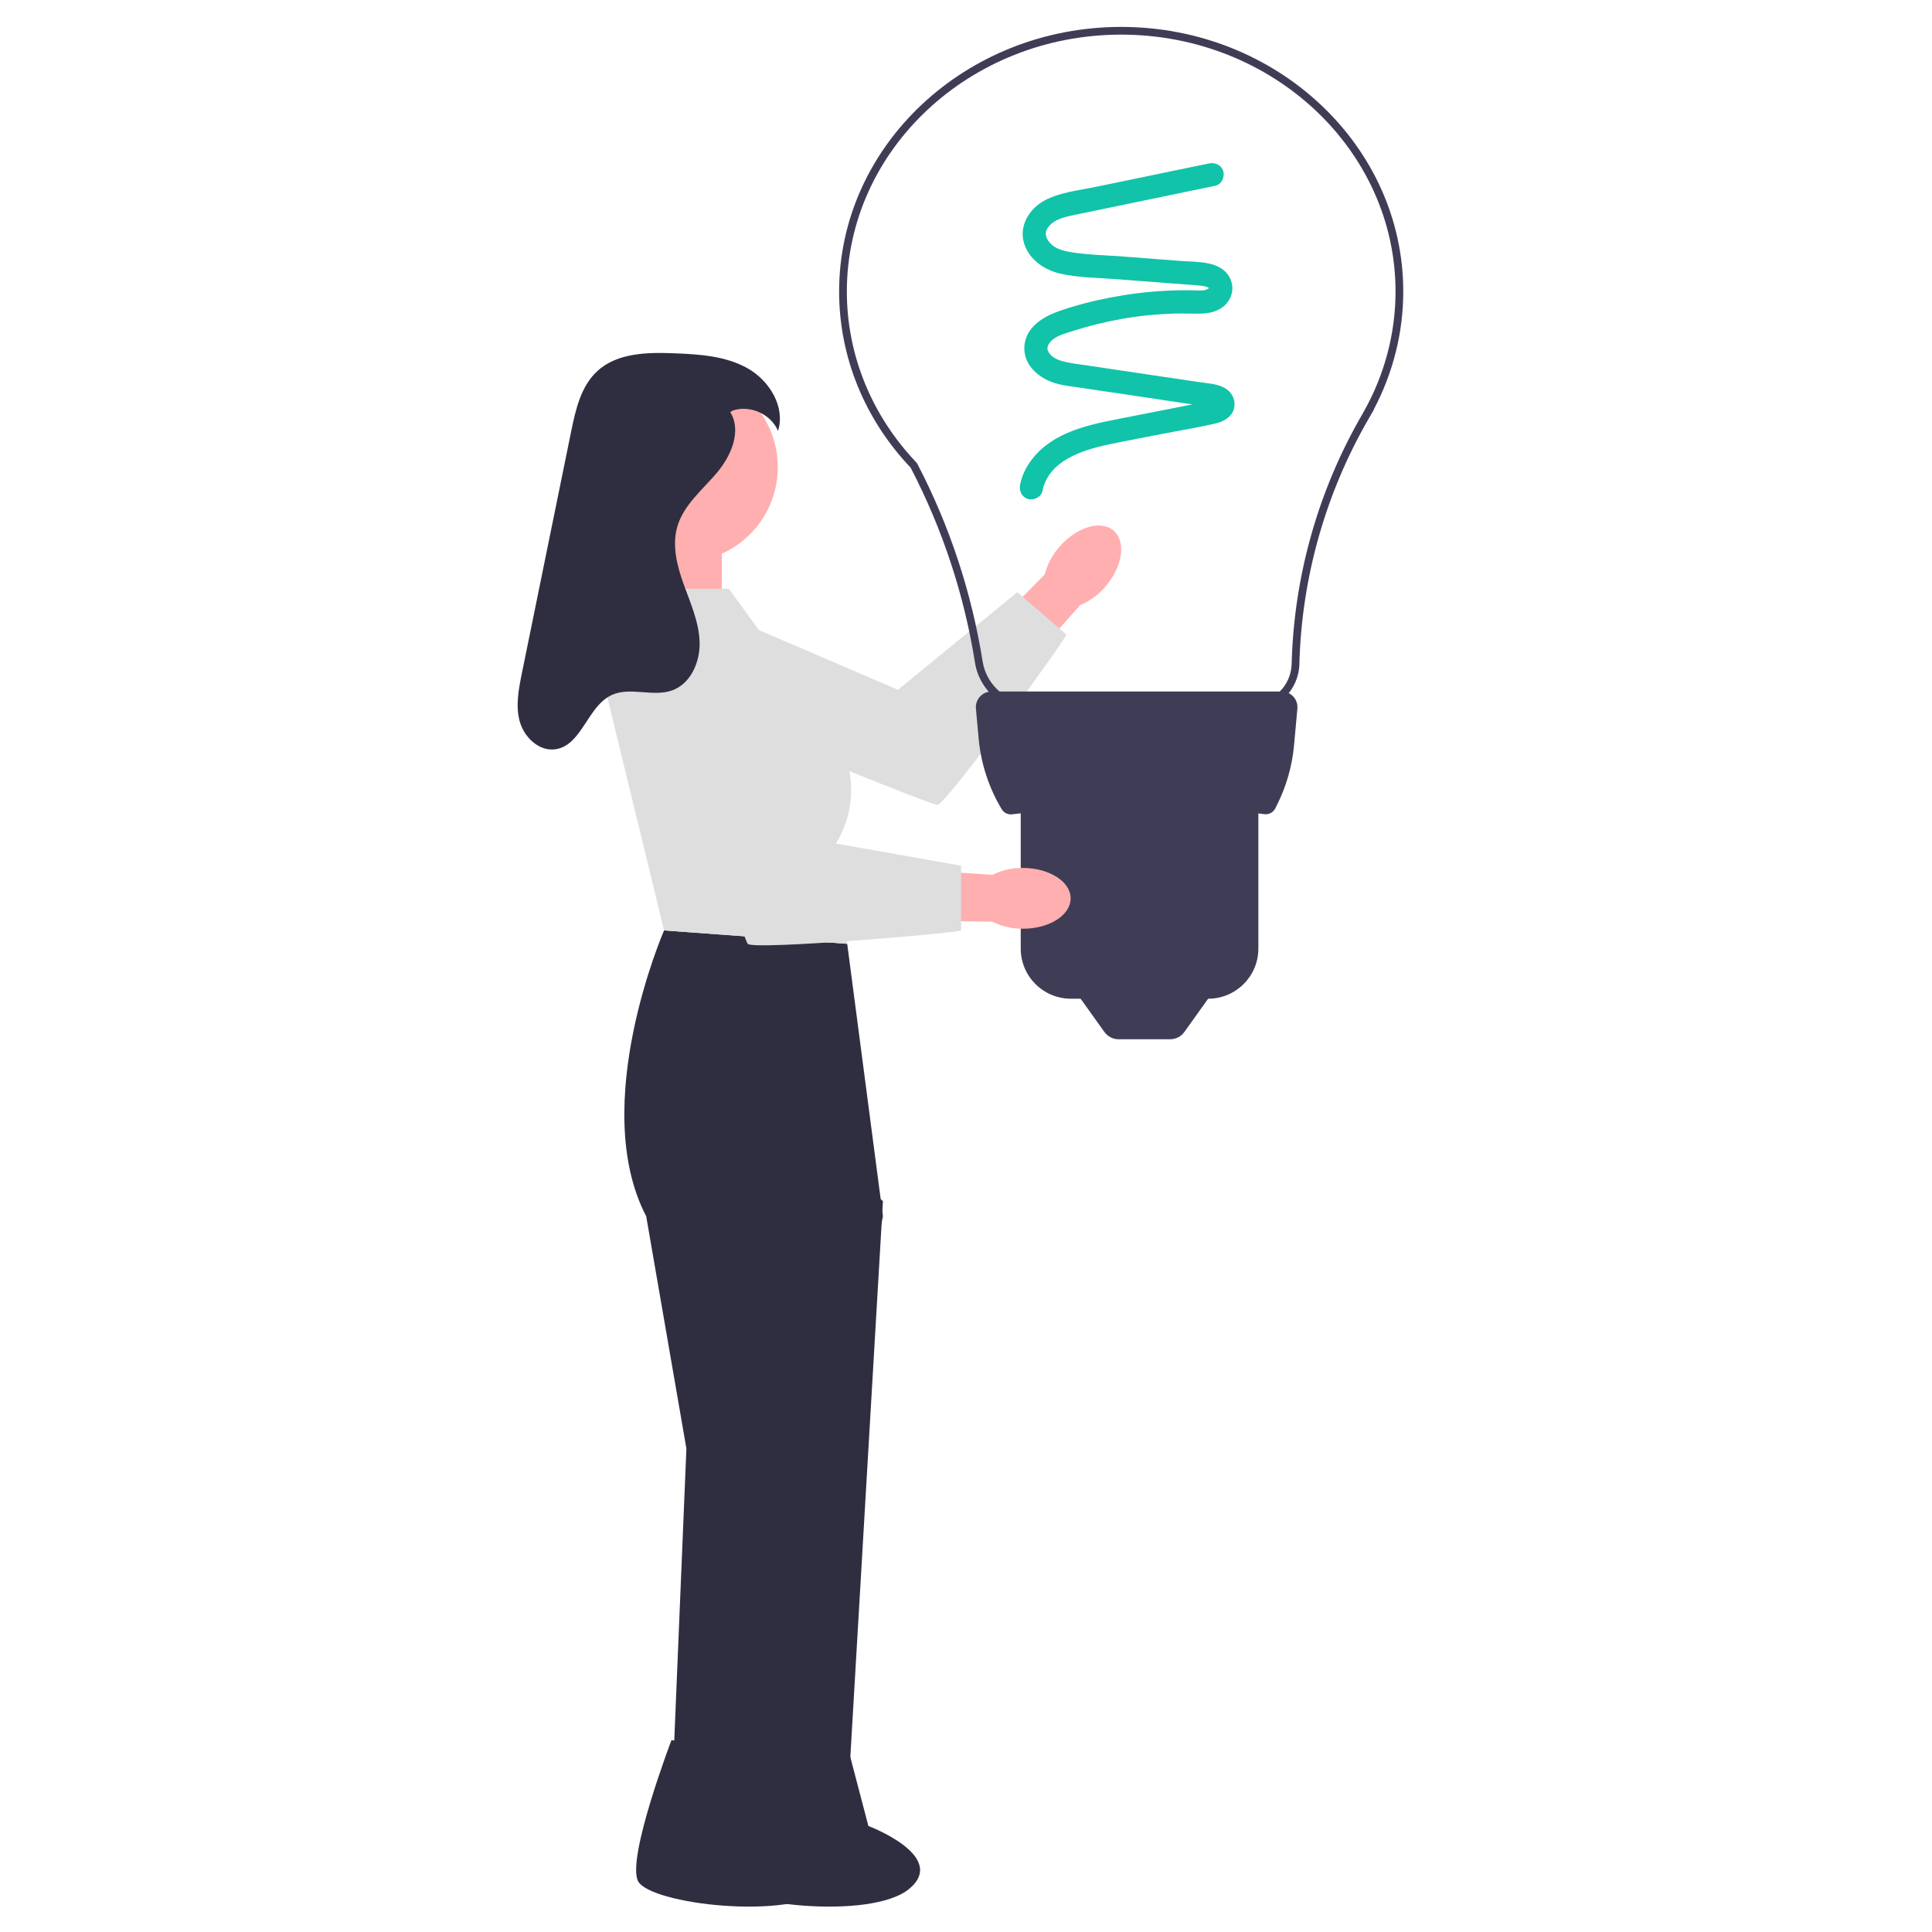 <?xml version="1.0" encoding="utf-8"?>
<svg viewBox="0 0 500 500" xmlns="http://www.w3.org/2000/svg" xmlns:bx="https://boxy-svg.com">
  <defs>
    <bx:grid x="0" y="0" width="102.861" height="96.339"/>
  </defs>
  <g transform="matrix(1, 0, 0, 1, -53.214, 6.964)">
    <path d="m339.281,144.856c-1.758,2.087-3.989,3.722-6.508,4.769l-7.215,8.125-20.437,24.678-13.807,8.352-6.411-11.037,30.265-29.48,8.433-8.58c.676-2.644,1.976-5.088,3.791-7.126,4.468-5.162,10.752-7.039,14.036-4.196,3.284,2.844,2.324,9.332-2.146,14.495Z" fill="#ffafaf"/>
    <path d="m215.756,169.376l13.29-22.118,56.543,24.295,30.906-25.252s12.262,10.562,12.7,10.94-31.166,44.151-33.41,44.099c-2.244-.052-80.029-31.965-80.029-31.965Z" fill="#dedede"/>
  </g>
  <g transform="matrix(1, 0, 0, 1, -53.214, 6.964)">
    <path d="m343.378,0c40.252,0,73,30.729,73,68.5,0,10.554-2.629,21.051-7.619,30.469h.06l-1.321,2.297c-11.212,19.315-17.438,41.312-18.003,63.611-.171,6.798-5.633,12.123-12.434,12.123h-56.886c-7.33,0-13.486-5.254-14.638-12.493-2.802-17.612-8.405-34.583-16.653-50.442-11.935-12.56-18.506-28.736-18.506-45.564C270.378,30.729,303.126,0,343.378,0Zm62.351,100.329l.473-.852c5.349-9.494,8.176-20.206,8.176-30.978,0-36.668-31.851-66.5-71-66.5s-71,29.832-71,66.5c0,16.358,6.41,32.086,18.051,44.287l.163.229c8.384,16.086,14.077,33.305,16.92,51.177.996,6.262,6.322,10.808,12.663,10.808h56.886c5.707,0,10.29-4.469,10.435-10.174.572-22.606,6.877-44.907,18.233-64.497Z" fill="#3f3d56"/>
    <path d="m384.931,172h-75.106c-2.388,0-4.261,2.05-4.044,4.429l.703,7.736c.588,6.473,2.631,12.731,5.975,18.304h0c.559.932,1.615,1.442,2.694,1.312,22.255-2.683,44.031-2.77,65.285-.039,1.163.149,2.291-.445,2.815-1.493l.481-.963c2.408-4.815,3.893-10.038,4.381-15.399l.86-9.458c.216-2.378-1.656-4.429-4.044-4.429Z" fill="#3f3d56"/>
    <path d="m317.378,198.5h61.5v40.028c0,7.159-5.813,12.972-12.972,12.972h-35.556c-7.159,0-12.972-5.813-12.972-12.972v-40.028h0Z" fill="#3f3d56"/>
    <path d="m356.042,262h-13.328c-1.466,0-2.842-.708-3.694-1.901l-8.642-12.099h38l-8.642,12.099c-.852,1.193-2.228,1.901-3.694,1.901Z" fill="#3f3d56"/>
    <path d="m366.126,35.326c-9.785,2.026-19.57,4.052-29.355,6.078-4.4.911-9.328,1.384-13.326,3.571-3.876,2.12-6.59,6.568-5.204,11.021,1.324,4.253,5.232,6.92,9.424,7.868,4.651,1.052,9.634,1.045,14.374,1.411,4.945.382,9.89.763,14.835,1.145,2.353.182,4.719.307,7.067.549.751.077,1.57.169,2.186.646-.009-.007.208.129.088.15-.024.004-.025-.154-.022-.165.095-.297.056-.016-.021-.015-.027 0-.735.468-1.13.542-1.066.199-2.242.054-3.322.036-2.347-.04-4.695.004-7.039.132-4.717.257-9.428.844-14.068,1.733-4.564.874-9.106,2.038-13.49,3.589-4.25,1.504-8.701,4.359-8.817,9.396-.109,4.731,3.996,8.056,8.176,9.245,2.15.611,4.416.833,6.621,1.161,2.46.366,4.921.732,7.381,1.098,4.839.72,9.677,1.44,14.516,2.159,2.46.366,4.921.732,7.381,1.098,1.147.171,2.301.318,3.444.512.422.072.819.204,1.235.29-.279-.057.067-.057.01.008.182.112.183.095.001-.051l-.124-.182c-.282-.793-.273-.897.243-1.834.098-.179.298.006.043-.022-.272-.03.163-.034-.127.086-.145.06-.302.1-.453.142-1.139.315-2.333.48-3.492.708-2.411.473-4.821.947-7.232,1.42-4.741.931-9.481,1.861-14.222,2.793-8.351,1.64-17.22,3.859-22.225,11.394-1.089,1.639-1.879,3.528-2.273,5.455-.325,1.586.46,3.241,2.095,3.69,1.484.408,3.364-.501,3.69-2.095,1.585-7.74,10.055-10.52,17.02-11.996,4.617-.979,9.263-1.835,13.894-2.744,4.668-.917,9.409-1.663,14.037-2.761,1.946-.462,4.056-1.658,4.6-3.732.595-2.271-.526-4.464-2.584-5.522-1.974-1.015-4.322-1.095-6.479-1.416-2.378-.354-4.757-.708-7.135-1.061-4.839-.72-9.677-1.44-14.516-2.159-2.378-.354-4.757-.708-7.135-1.061-2.205-.328-4.471-.55-6.621-1.161-1.455-.414-2.943-1.123-3.586-2.509-.207-.447-.26-.772-.119-1.274.194-.689.734-1.332,1.335-1.807,1.385-1.095,3.26-1.584,4.907-2.112,2.161-.693,4.345-1.312,6.549-1.854,4.374-1.077,8.821-1.865,13.305-2.302,2.336-.228,4.681-.372,7.027-.433,2.22-.058,4.445.08,6.662.011,2.364-.073,4.796-.705,6.419-2.537,1.67-1.886,2.076-4.46.914-6.721-2.299-4.473-8.391-4.034-12.638-4.362-4.862-.375-9.725-.751-14.587-1.126-4.547-.351-9.222-.425-13.729-1.125-1.669-.259-3.593-.736-4.852-1.731-1.154-.912-1.903-2.107-1.811-3.305.085-1.114,1.223-2.345,2.415-3.029,1.671-.96,3.643-1.318,5.51-1.707,9.607-2.003,19.219-3.98,28.829-5.97,2.365-.49,4.729-.979,7.094-1.469,1.587-.329,2.505-2.201,2.095-3.69-.453-1.648-2.098-2.425-3.69-2.095h0Z" fill="#11c3a9"/>
  </g>
  <rect x="167.16" y="137.965" width="19.652" height="38.147" fill="#ffafaf"/>
  <path d="M 219.256 244.263 L 171.861 240.795 C 171.861 240.795 152.209 285.878 167.237 314.778 L 177.641 374.889 L 173.526 473.827 L 195.053 473.827 L 228.504 314.778 L 219.256 244.263 Z" fill="#2f2e41"/>
  <polygon points="210.008 294.756 228.504 310.855 219.256 468.523 198.448 468.523 210.008 294.756" fill="#2f2e41"/>
  <circle cx="176.721" cy="120.896" r="24.569" fill="#ffafaf"/>
  <path d="M 173.778 450.346 L 199.157 454.356 L 203.927 472.562 C 203.927 472.562 224.534 480.316 214.605 488.743 C 204.676 497.17 167.994 492.813 165.094 486.768 C 162.194 480.724 173.778 450.346 173.778 450.346 Z" fill="#2f2e41"/>
  <path d="M 194.586 450.346 L 219.965 454.356 L 224.735 472.562 C 224.735 472.562 245.342 480.316 235.413 488.743 C 225.484 497.17 188.802 492.813 185.902 486.768 C 183.002 480.724 194.586 450.346 194.586 450.346 Z" fill="#2f2e41"/>
  <path d="M 264.699 240.353 C 261.971 240.383 259.276 239.76 256.838 238.535 L 245.973 238.371 L 213.938 238.993 L 198.598 233.983 L 202.776 221.922 L 244.865 225.612 L 256.87 226.401 C 259.314 225.188 262.014 224.578 264.743 224.623 C 271.569 224.639 277.094 228.175 277.082 232.519 C 277.071 236.863 271.528 240.37 264.699 240.353 Z" fill="#ffafaf"/>
  <path d="M 188.622 152.363 L 164.301 152.363 L 156.255 176.638 L 171.861 240.795 L 219.256 244.263 L 216.366 218.254 C 221.961 209.161 221.515 197.59 215.235 188.956 L 188.622 152.363 Z" fill="#dedede"/>
  <path d="M 165.503 162.767 L 190.934 158.401 L 209.43 217.098 L 248.733 224.034 L 248.733 240.795 C 248.733 241.373 194.941 245.997 193.516 244.263 C 192.09 242.529 165.503 162.767 165.503 162.767 Z" fill="#dedede"/>
  <path d="M 188.989 106.652 C 192.007 111.548 189.224 117.998 185.506 122.386 C 181.788 126.775 176.994 130.627 175.334 136.134 C 173.845 141.072 175.199 146.397 176.95 151.248 C 178.7 156.099 180.876 160.935 181.057 166.089 C 181.237 171.243 178.798 176.935 173.943 178.674 C 168.962 180.46 163.072 177.654 158.274 179.886 C 152.024 182.793 150.608 192.858 143.794 193.901 C 139.601 194.544 135.715 190.908 134.543 186.831 C 133.371 182.754 134.213 178.403 135.06 174.246 C 137.381 162.857 139.702 151.469 142.023 140.08 C 143.954 130.604 145.885 121.128 147.817 111.652 C 148.97 105.994 150.338 99.942 154.59 96.036 C 159.786 91.263 167.617 91.149 174.667 91.436 C 181.144 91.698 187.883 92.142 193.521 95.339 C 199.16 98.537 203.301 105.335 201.35 111.516 C 199.528 107.166 194.083 104.725 189.623 106.259" fill="#2f2e41"/>
</svg>